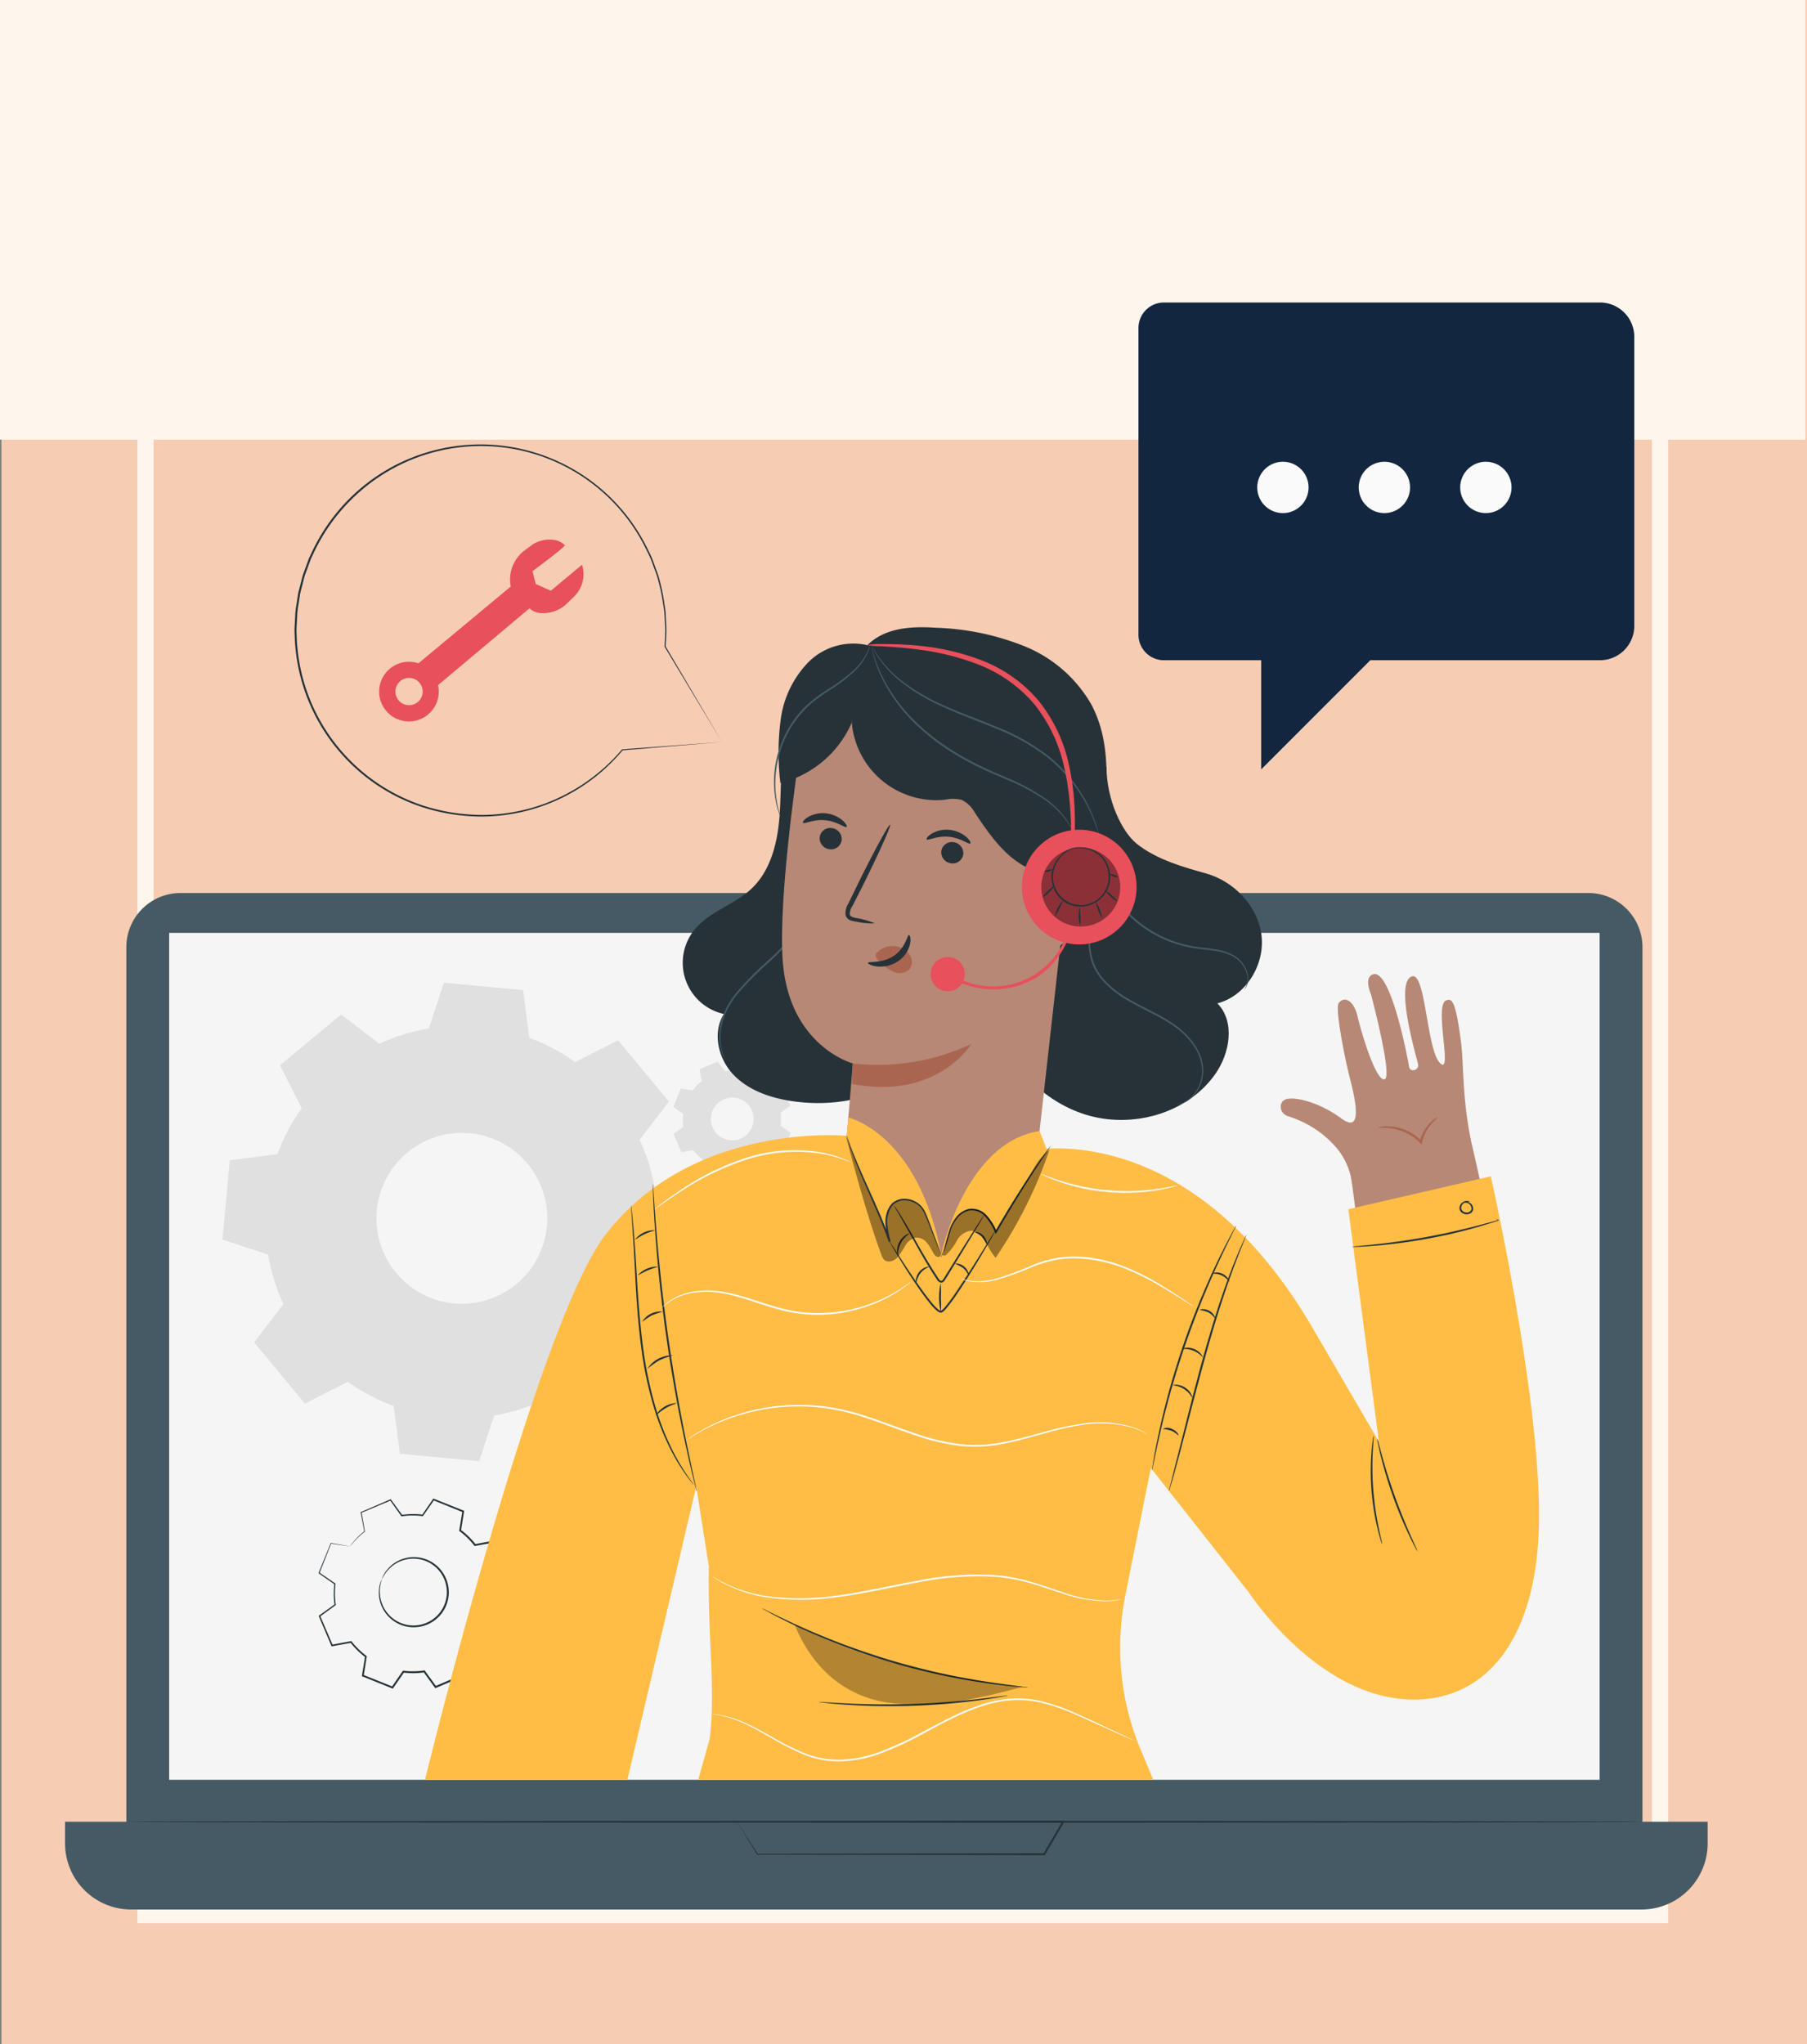 <svg xmlns="http://www.w3.org/2000/svg" xmlns:xlink="http://www.w3.org/1999/xlink" width="333.325" height="376.925" viewBox="0 0 333.325 376.925">
  <rect x="0" y="0" width="333.325" height="376.925" fill="#808080" stroke="none"/>
  <defs>
    <clipPath id="clip-path">
      <rect id="Rectángulo_404365" data-name="Rectángulo 404365" width="303" height="304.179" transform="translate(0 -34)" fill="none"/>
    </clipPath>
    <clipPath id="clip-path-3">
      <rect id="Rectángulo_404357" data-name="Rectángulo 404357" width="303" height="270.179" fill="none"/>
    </clipPath>
    <clipPath id="clip-path-6">
      <rect id="Rectángulo_404360" data-name="Rectángulo 404360" width="14.559" height="14.56" fill="none"/>
    </clipPath>
    <clipPath id="clip-path-7">
      <rect id="Rectángulo_404361" data-name="Rectángulo 404361" width="17.553" height="23.224" fill="none"/>
    </clipPath>
    <clipPath id="clip-path-8">
      <rect id="Rectángulo_404362" data-name="Rectángulo 404362" width="19.707" height="19.94" fill="none"/>
    </clipPath>
    <clipPath id="clip-path-9">
      <rect id="Rectángulo_404363" data-name="Rectángulo 404363" width="42.087" height="14.736" fill="none"/>
    </clipPath>
  </defs>
  <g id="Grupo_1103822" data-name="Grupo 1103822" transform="translate(-1020 -4766.769)">
    <g id="Grupo_1100849" data-name="Grupo 1100849" transform="translate(1020 4766.769)">
      <rect id="Rectángulo_35929" data-name="Rectángulo 35929" width="333.054" height="376.925" transform="translate(0.271 0)" fill="#f6ccb3"/>
      <rect id="Rectángulo_402739" data-name="Rectángulo 402739" width="333.054" height="81.071" transform="translate(0 0)" fill="#fef6ed"/>
      <g id="Rectángulo_402741" data-name="Rectángulo 402741" transform="translate(25.335 22.294)" fill="none" stroke="#fef6ed" stroke-width="3">
        <rect width="282.384" height="332.336" stroke="none"/>
        <rect x="1.5" y="1.5" width="279.384" height="329.336" fill="none"/>
      </g>
    </g>
    <g id="Grupo_1103723" data-name="Grupo 1103723" transform="translate(1032 4848.713)">
      <g id="Grupo_1103722" data-name="Grupo 1103722" clip-path="url(#clip-path)">
        <g id="Grupo_1103703" data-name="Grupo 1103703">
          <g id="Grupo_1103702" data-name="Grupo 1103702" clip-path="url(#clip-path)">
            <path id="Trazado_914116" data-name="Trazado 914116" d="M307.9,25.619h80.423a6.34,6.34,0,0,1,6.34,6.34v53.29a6.34,6.34,0,0,1-6.34,6.34H345.967l-20.131,20.131V91.589H307.9a4.7,4.7,0,0,1-4.7-4.7V30.32a4.7,4.7,0,0,1,4.7-4.7" transform="translate(-105.195 -51.782)" fill="#12263f"/>
            <path id="Trazado_914117" data-name="Trazado 914117" d="M331.371,55.422a4.733,4.733,0,1,1-4.732-4.731,4.733,4.733,0,0,1,4.732,4.731" transform="translate(-101.987 -47.484)" fill="#fafafa"/>
            <path id="Trazado_914118" data-name="Trazado 914118" d="M347.35,55.422a4.733,4.733,0,1,1-4.733-4.731,4.733,4.733,0,0,1,4.733,4.731" transform="translate(-99.248 -47.484)" fill="#fafafa"/>
            <path id="Trazado_914119" data-name="Trazado 914119" d="M363.328,55.422a4.733,4.733,0,1,1-4.733-4.731,4.733,4.733,0,0,1,4.733,4.731" transform="translate(-96.509 -47.484)" fill="#fafafa"/>
          </g>
        </g>
        <g id="Grupo_1103705" data-name="Grupo 1103705">
          <g id="Grupo_1103704" data-name="Grupo 1103704" clip-path="url(#clip-path-3)">
            <path id="Trazado_914120" data-name="Trazado 914120" d="M121.966,30.249l-5.749,4.8-2.8-1.245-.576-2.369s6.178-4.557,5.945-4.8a3.589,3.589,0,0,0-2.122-.975,5.673,5.673,0,0,0-4.164,1.118l-1.087.808a6.666,6.666,0,0,0-2.624,6.467c.024.136.042.212.042.212L91.788,48.434a5.5,5.5,0,1,0,3.623,4.02L112.267,38.3a3.6,3.6,0,0,0,2.424.881,6.286,6.286,0,0,0,4.572-1.854l1.422-1.392a5.719,5.719,0,0,0,1.282-5.689M89.039,55.936a2.514,2.514,0,1,1,3.319-1.273,2.514,2.514,0,0,1-3.319,1.273" transform="translate(-26.606 -8.057)" fill="#e8505b"/>
            <path id="Trazado_914121" data-name="Trazado 914121" d="M140.6,54.887l-18.36,1.538.067-.034A34.1,34.1,0,0,1,96.776,68.625a35.642,35.642,0,0,1-11.9-1.882,34.071,34.071,0,0,1-11.269-6.5A34.325,34.325,0,0,1,61.784,35.082,12.628,12.628,0,0,1,61.8,33.2q.047-.941.095-1.886a15.926,15.926,0,0,1,.236-1.881q.144-.94.288-1.884c.13-.623.309-1.237.462-1.858.171-.616.291-1.249.507-1.854l.663-1.813.333-.91c.11-.3.272-.586.406-.88A34.771,34.771,0,0,1,73.526,8.479a34.272,34.272,0,0,1,53.493,11.083,18.093,18.093,0,0,1,1.013,2.332c.282.787.577,1.558.838,2.327a36.861,36.861,0,0,1,1.029,4.607c.1.755.248,1.492.313,2.225l.1,2.167q.026.532.051,1.053c-.006.348-.03.692-.045,1.033l-.1,2-.014-.061L140.6,54.887,130.037,37.353l-.016-.026v-.036q.043-.976.087-1.993c.013-.339.036-.681.04-1.027q-.027-.518-.055-1.047l-.113-2.152c-.066-.728-.212-1.46-.318-2.209a36.874,36.874,0,0,0-1.037-4.57c-.261-.762-.556-1.526-.838-2.306a17.97,17.97,0,0,0-1.012-2.311A33.9,33.9,0,0,0,73.763,8.749a34.434,34.434,0,0,0-8.641,11.637c-.132.291-.293.57-.4.871l-.33.9-.657,1.794c-.213.6-.331,1.225-.5,1.834-.151.614-.329,1.221-.458,1.838q-.143.935-.284,1.865a15.559,15.559,0,0,0-.234,1.862q-.047.936-.095,1.867a12.545,12.545,0,0,0-.019,1.857A34,34,0,0,0,84.978,66.444,35.411,35.411,0,0,0,96.77,68.333a34.041,34.041,0,0,0,10.7-1.921,34.435,34.435,0,0,0,14.687-10.146l.027-.032.04,0L140.6,54.887" transform="translate(-19.427 0)" fill="#263238"/>
          </g>
        </g>
        <g id="Grupo_1103707" data-name="Grupo 1103707">
          <g id="Grupo_1103706" data-name="Grupo 1103706" clip-path="url(#clip-path-3)">
            <path id="Trazado_914122" data-name="Trazado 914122" d="M286.177,305.647H26.477a9.985,9.985,0,0,1-9.984-9.984V130.689a9.985,9.985,0,0,1,9.984-9.984h259.7a9.985,9.985,0,0,1,9.984,9.984V295.663a9.985,9.985,0,0,1-9.984,9.984" transform="translate(-5.188 -37.972)" fill="#455a64"/>
            <path id="Trazado_914123" data-name="Trazado 914123" d="M290.8,386.756H12.2A12.2,12.2,0,0,1,0,374.557v-3.983H303v3.983a12.2,12.2,0,0,1-12.2,12.2" transform="translate(0 -116.577)" fill="#455a64"/>
            <rect id="Rectángulo_404358" data-name="Rectángulo 404358" width="263.872" height="156.181" transform="translate(19.203 90.081)" fill="#f5f5f5"/>
            <path id="Trazado_914124" data-name="Trazado 914124" d="M180.854,370.491c-.005,0,.093-.006.291-.009l.887-.009,3.446-.019,12.786-.052,42.749-.092h.315l-.159.273-1.7,2.908-1.794,3.073-.052.09h-.1l-52.907-.1h-.046l-.024-.038-2.77-4.506-.7-1.141c-.154-.254-.223-.377-.223-.377s.095.137.263.4l.74,1.144,2.827,4.4-.069-.038,52.907-.1-.156.09,1.794-3.074,1.7-2.907.156.272-42.575-.092-12.845-.052-3.5-.019-.916-.009c-.208,0-.323-.009-.323-.009" transform="translate(-56.894 -116.494)" fill="#263238"/>
            <path id="Trazado_914125" data-name="Trazado 914125" d="M167.256,171.338a8.978,8.978,0,0,1,1.677-1.712l-.4-2.186,3.38-1.442,1.3,1.8a9.006,9.006,0,0,1,2.4-.026l1.263-1.827,3.411,1.37-.352,2.192a8.982,8.982,0,0,1,1.711,1.677l2.185-.4,1.443,3.38-1.8,1.3a9.005,9.005,0,0,1,.026,2.4l1.827,1.263-1.37,3.411-2.192-.352a8.982,8.982,0,0,1-1.677,1.711l.4,2.186-3.38,1.442-1.3-1.8a9.006,9.006,0,0,1-2.4.026l-1.263,1.827-3.411-1.37.352-2.192a8.982,8.982,0,0,1-1.711-1.677l-2.186.4-1.442-3.38,1.8-1.3a9.006,9.006,0,0,1-.026-2.4l-1.827-1.263,1.37-3.411Zm3.657,3.8a3.943,3.943,0,1,0,5.128-2.189,3.943,3.943,0,0,0-5.128,2.189" transform="translate(-51.495 -52.204)" fill="#e0e0e0" fill-rule="evenodd"/>
            <path id="Trazado_914126" data-name="Trazado 914126" d="M144.165,270.058a26.09,26.09,0,0,1,4.858-4.959l-1.156-6.333,9.8-4.18,3.772,5.215a26.074,26.074,0,0,1,6.942-.076l3.659-5.293,9.882,3.971-1.021,6.352a26.08,26.08,0,0,1,4.96,4.859l6.333-1.156,4.18,9.794-5.216,3.773a26.073,26.073,0,0,1,.076,6.942l5.293,3.659-3.97,9.882-6.352-1.021a26.081,26.081,0,0,1-4.859,4.96l1.156,6.333-9.795,4.18-3.773-5.216a26.131,26.131,0,0,1-6.942.076l-3.659,5.293-9.882-3.971,1.021-6.352a26.082,26.082,0,0,1-4.96-4.859l-6.332,1.156-4.18-9.795,5.215-3.773a26.1,26.1,0,0,1-.075-6.942l-5.293-3.659,3.97-9.881Zm10.6,11.006a11.424,11.424,0,1,0,14.859-6.341,11.423,11.423,0,0,0-14.859,6.341" transform="translate(-42.104 -80.041)" fill="#f5f5f5" fill-rule="evenodd"/>
            <path id="Trazado_914127" data-name="Trazado 914127" d="M84.995,303.477a4.775,4.775,0,0,1,.7-1.4,6.292,6.292,0,0,1,3.453-2.455,6.364,6.364,0,0,1,2.971-.132A6.471,6.471,0,0,1,95.181,301a6.475,6.475,0,0,1,1.965,3.217,6.448,6.448,0,0,1-2.863,7.128,6.48,6.48,0,0,1-3.645.963,6.474,6.474,0,0,1-3.257-1.025,6.374,6.374,0,0,1-2.054-2.152,6.3,6.3,0,0,1-.8-4.162,4.787,4.787,0,0,1,.462-1.5c.042.014-.2.528-.322,1.515A6.305,6.305,0,0,0,85.548,309a6.174,6.174,0,0,0,5.1,2.974,6.176,6.176,0,0,0,3.447-.931,6.123,6.123,0,0,0,2.707-6.738,6.179,6.179,0,0,0-1.844-3.056,6.171,6.171,0,0,0-5.74-1.382,6.3,6.3,0,0,0-3.408,2.291c-.593.8-.775,1.336-.816,1.317" transform="translate(-26.568 -94.178)" fill="#263238"/>
            <path id="Trazado_914128" data-name="Trazado 914128" d="M74.016,292.431a1.339,1.339,0,0,1-.221-.022l-.668-.093-2.635-.392.062-.036-2.165,5.479-.033-.11,2.936,2.012.053.036-.008.064a14.406,14.406,0,0,0,.054,3.81l.01.071-.058.042-2.879,2.1.042-.155c.733,1.7,1.509,3.513,2.325,5.413l-.157-.084,3.5-.646.089-.016.056.071a14.341,14.341,0,0,0,2.72,2.655l.075.056-.015.094-.559,3.515-.1-.175,5.469,2.19-.2.06c.63-.912,1.321-1.914,2.021-2.93l.06-.086.1.013a14.373,14.373,0,0,0,3.794-.045l.1-.016.062.086,2.089,2.884-.214-.059,5.418-2.315-.106.2-.641-3.5-.02-.108.087-.067a14.348,14.348,0,0,0,2.652-2.707l0,0,.066-.088.108.017,3.514.565-.2.111,2.2-5.466.064.215-2.927-2.026-.088-.061.013-.107a14.272,14.272,0,0,0-.039-3.793l-.015-.106.086-.062,2.887-2.084-.058.207q-1.181-2.775-2.307-5.42l.184.1-3.5.635-.1.018-.06-.077a14.282,14.282,0,0,0-2.709-2.663l-.076-.057.015-.093c.2-1.2.385-2.373.57-3.513l.093.164-5.462-2.208.166-.05-2.031,2.923-.045.065-.078-.01a14.384,14.384,0,0,0-3.807.031l-.072.01-.042-.058L81.4,283.935l.128.036L76.1,286.259l.047-.089.618,3.507.006.036-.028.021a15.012,15.012,0,0,0-2.106,1.973l-.463.546a1.356,1.356,0,0,1-.155.179,1.823,1.823,0,0,1,.132-.2c.094-.127.236-.319.441-.565a13.923,13.923,0,0,1,2.08-2.027l-.021.056-.663-3.5-.012-.064.06-.026,5.409-2.336.078-.034.051.069,2.1,2.879-.113-.048a14.548,14.548,0,0,1,3.873-.053l-.122.055,2.016-2.933.062-.091.1.041,5.471,2.186.112.045-.019.119c-.182,1.141-.367,2.31-.559,3.515l-.061-.15a14.6,14.6,0,0,1,2.778,2.714l-.157-.06,3.5-.644.132-.024.052.123,2.318,5.416.054.127-.112.081-2.884,2.089.071-.167a14.6,14.6,0,0,1,.045,3.888l-.075-.168,2.929,2.023.118.082-.053.133-2.2,5.468-.053.134-.143-.023L97.242,310l.173-.071,0,0a14.622,14.622,0,0,1-2.72,2.775l.066-.175c.219,1.2.437,2.4.639,3.5l.026.142-.132.056-5.42,2.31-.131.056-.083-.115L87.574,315.6l.167.071a14.691,14.691,0,0,1-3.887.039l.162-.073-2.027,2.926-.077.111-.125-.05-5.464-2.2-.12-.048.021-.128c.2-1.223.393-2.424.57-3.513l.061.15a14.581,14.581,0,0,1-2.768-2.721l.145.055-3.5.633-.112.021-.045-.1-2.3-5.424-.04-.1.084-.06,2.891-2.079-.048.113a14.552,14.552,0,0,1-.029-3.87l.045.1-2.92-2.036-.06-.042.027-.068,2.228-5.454.017-.043.045.008,2.6.449.672.122a1.856,1.856,0,0,1,.231.051" transform="translate(-21.452 -89.222)" fill="#263238"/>
            <path id="Trazado_914129" data-name="Trazado 914129" d="M52.5,176.442a35.951,35.951,0,0,1,4.47-8.465l-4.017-7.914,11.3-9.376L71.29,156.1a35.973,35.973,0,0,1,9.145-2.83l2.755-8.433L97.811,146.2l1.149,8.8a35.977,35.977,0,0,1,8.466,4.472l7.914-4.017,9.374,11.3-5.41,7.036a35.986,35.986,0,0,1,2.829,9.145l8.434,2.755-1.363,14.621-8.8,1.149a35.934,35.934,0,0,1-4.472,8.465l4.017,7.915-11.3,9.375-7.036-5.411a36.013,36.013,0,0,1-9.145,2.829l-2.755,8.434L75.095,231.7l-1.149-8.8a36,36,0,0,1-8.466-4.472l-7.914,4.017-9.375-11.3,5.411-7.036a35.958,35.958,0,0,1-2.829-9.145l-8.434-2.755L43.7,177.591ZM70.83,186.823A15.753,15.753,0,1,0,87.976,172.6,15.752,15.752,0,0,0,70.83,186.823" transform="translate(-13.319 -45.563)" fill="#e0e0e0" fill-rule="evenodd"/>
            <line id="Línea_1640" data-name="Línea 1640" x2="279.668" transform="translate(11.304 253.997)" fill="#263238"/>
            <path id="Trazado_914130" data-name="Trazado 914130" d="M296.161,370.5c0,.094-62.611.17-139.827.17-77.244,0-139.841-.076-139.841-.17s62.6-.17,139.841-.17c77.216,0,139.827.076,139.827.17" transform="translate(-5.188 -116.499)" fill="#263238"/>
          </g>
        </g>
        <g id="Grupo_1103721" data-name="Grupo 1103721">
          <g id="Grupo_1103720" data-name="Grupo 1103720" clip-path="url(#clip-path-3)">
            <path id="Trazado_914131" data-name="Trazado 914131" d="M192.858,64c-4.313,1.892-6.823,6.54-7.764,11.155s-.632,9.385-1.04,14.077-1.7,9.6-5.119,12.83c-3.191,3.013-7.892,4.239-10.611,7.685a9.667,9.667,0,0,0,5.511,15.429c-2.15,3.406-1.074,8.161,1.677,11.1s6.793,4.344,10.775,4.95c7.006,1.067,14.476-.111,20.392-4.01s10.058-10.669,10.044-17.755" transform="translate(-52.305 -20.135)" fill="#263238"/>
            <path id="Trazado_914132" data-name="Trazado 914132" d="M177.259,148.96a5.657,5.657,0,0,1-.759-1.527,9.191,9.191,0,0,1-.276-4.626,12.719,12.719,0,0,1,.989-3.072,17.015,17.015,0,0,1,1.98-3.127,57.28,57.28,0,0,1,5.93-6,62.121,62.121,0,0,0,5.765-6.1,28.493,28.493,0,0,0,3.688-5.745,20.123,20.123,0,0,0,1.5-4.352c.129-.53.166-.954.226-1.236a2.142,2.142,0,0,1,.094-.431,2.1,2.1,0,0,1-.026.439c-.038.285-.055.715-.165,1.253a18.7,18.7,0,0,1-1.409,4.428,27.757,27.757,0,0,1-3.662,5.84,59.64,59.64,0,0,1-5.775,6.152,59.744,59.744,0,0,0-5.918,5.947,17.05,17.05,0,0,0-1.971,3.054,12.714,12.714,0,0,0-1.007,2.995,9.361,9.361,0,0,0,.165,4.542,15.97,15.97,0,0,0,.633,1.568" transform="translate(-55.385 -35.467)" fill="#455a64"/>
            <path id="Trazado_914133" data-name="Trazado 914133" d="M270.365,86.592c0,6.335,2.923,12.14,5.55,14.274,3.718,3.02,9.173,4.479,12.768,5.484,5.236,1.463,9.625,6.047,10.279,11.444s-2.875,11.167-8.14,12.525c3.309,3.38,2.324,9.189-.4,13.056-5.163,7.327-15.465,10.143-24.009,7.434s-15.091-10.281-17.641-18.874" transform="translate(-78.26 -27.241)" fill="#263238"/>
            <path id="Trazado_914134" data-name="Trazado 914134" d="M291.641,157.123a5.639,5.639,0,0,0,2.013-.886,5.911,5.911,0,0,0,1.688-1.932,7.028,7.028,0,0,0,.9-3.261,7.981,7.981,0,0,0-1.06-3.951,12.788,12.788,0,0,0-3.078-3.61c-2.594-2.186-6.124-3.553-9.537-5.516a18.7,18.7,0,0,1-4.529-3.556,10.893,10.893,0,0,1-1.584-2.258,10.02,10.02,0,0,1-.886-2.492,16.909,16.909,0,0,1-.221-4.848c.115-1.515.307-2.912.44-4.189a18.661,18.661,0,0,0-.095-6.034l-.249-.917c-.079-.263-.184-.473-.248-.65a4,4,0,0,1-.2-.544,3.513,3.513,0,0,1,.26.517c.075.175.192.382.281.645s.177.578.282.92a18.015,18.015,0,0,1,.2,6.089c-.119,1.283-.3,2.681-.4,4.184a16.81,16.81,0,0,0,.247,4.761,9.842,9.842,0,0,0,2.411,4.6,18.5,18.5,0,0,0,4.453,3.485c3.376,1.944,6.93,3.326,9.566,5.569a12.983,12.983,0,0,1,3.125,3.716,8.178,8.178,0,0,1,1.052,4.093,7.154,7.154,0,0,1-.977,3.348,5.93,5.93,0,0,1-1.776,1.946,4.92,4.92,0,0,1-1.515.691,3.593,3.593,0,0,1-.574.087" transform="translate(-86.51 -35.384)" fill="#455a64"/>
            <path id="Trazado_914135" data-name="Trazado 914135" d="M304.556,131.8a3.393,3.393,0,0,0,.639-1.76,4.256,4.256,0,0,0-.489-2.136,5.351,5.351,0,0,0-1.943-2.145,9.5,9.5,0,0,0-3.368-1.137c-1.276-.221-2.668-.3-4.127-.528a22.162,22.162,0,0,1-8.866-3.507,21.8,21.8,0,0,1-6.551-6.929,22.041,22.041,0,0,1-2.69-7.32,21.051,21.051,0,0,1-.28-5.254c.048-.62.106-1.1.164-1.422a2.693,2.693,0,0,1,.1-.49c.04.005-.078.683-.128,1.919a22.542,22.542,0,0,0,3.108,12.407,21.735,21.735,0,0,0,6.472,6.807,22.132,22.132,0,0,0,8.725,3.479c1.437.232,2.833.324,4.126.56a9.642,9.642,0,0,1,3.447,1.211,5.5,5.5,0,0,1,1.986,2.265,4.32,4.32,0,0,1,.45,2.229,3.06,3.06,0,0,1-.451,1.365,3.709,3.709,0,0,1-.231.295c-.055.064-.084.1-.089.091" transform="translate(-87.085 -31.199)" fill="#455a64"/>
            <path id="Trazado_914136" data-name="Trazado 914136" d="M204.333,153.224c.9-9.465,1.679-19.446,1.679-19.446s-11.991-3.223-12.951-19.376c-.916-15.4,5.03-50.184,5.03-50.184a45.927,45.927,0,0,1,49.692,16.654l-8.594,76.753c-1,8.91-9.453,15.149-18.986,14.008-9.627-1.153-16.729-9.391-15.869-18.409" transform="translate(-60.704 -19.62)" fill="#b78876"/>
            <path id="Trazado_914137" data-name="Trazado 914137" d="M203.09,104.868a2.05,2.05,0,0,0,1.764,2.252,1.96,1.96,0,0,0,2.283-1.632,2.05,2.05,0,0,0-1.762-2.253,1.962,1.962,0,0,0-2.286,1.633" transform="translate(-63.884 -32.468)" fill="#263238"/>
            <path id="Trazado_914138" data-name="Trazado 914138" d="M198.59,101.006c.227.291,1.885-.7,4.079-.478,2.195.19,3.694,1.478,3.959,1.232.129-.108-.082-.613-.733-1.193a5.628,5.628,0,0,0-3.137-1.316,5.4,5.4,0,0,0-3.279.714c-.726.452-1,.91-.889,1.041" transform="translate(-62.466 -31.215)" fill="#263238"/>
            <path id="Trazado_914139" data-name="Trazado 914139" d="M235.816,108.659a2.05,2.05,0,0,0,1.764,2.252,1.96,1.96,0,0,0,2.283-1.632,2.051,2.051,0,0,0-1.762-2.253,1.962,1.962,0,0,0-2.286,1.633" transform="translate(-74.179 -33.661)" fill="#263238"/>
            <path id="Trazado_914140" data-name="Trazado 914140" d="M231.888,105.457c.227.291,1.886-.7,4.079-.478,2.2.19,3.7,1.478,3.96,1.232.128-.108-.079-.613-.733-1.193a5.627,5.627,0,0,0-3.136-1.316,5.4,5.4,0,0,0-3.28.714c-.724.452-1,.91-.889,1.041" transform="translate(-72.941 -32.615)" fill="#263238"/>
            <path id="Trazado_914141" data-name="Trazado 914141" d="M215.442,120.529a14.592,14.592,0,0,0-3.5-.994c-.555-.113-1.074-.277-1.131-.668a2.868,2.868,0,0,1,.537-1.624q.991-1.957,2.077-4.1c2.9-5.85,5.058-10.682,4.821-10.8s-2.779,4.534-5.679,10.384q-1.052,2.165-2.01,4.136a3.257,3.257,0,0,0-.507,2.171,1.412,1.412,0,0,0,.841.91,3.8,3.8,0,0,0,.939.226,14.342,14.342,0,0,0,3.613.361" transform="translate(-66.062 -32.194)" fill="#263238"/>
            <path id="Trazado_914142" data-name="Trazado 914142" d="M211.929,164.907a40.661,40.661,0,0,0,21.859-3.585s-6.243,10.416-22.013,7.361Z" transform="translate(-66.621 -50.749)" fill="#aa6550"/>
            <path id="Trazado_914143" data-name="Trazado 914143" d="M218.413,136.175a3.973,3.973,0,0,1,3.69-1.12,3.628,3.628,0,0,1,2.361,1.583,2.3,2.3,0,0,1-.083,2.633,2.667,2.667,0,0,1-2.949.444,8.334,8.334,0,0,1-2.64-1.95,2.437,2.437,0,0,1-.563-.711.737.737,0,0,1,.084-.816" transform="translate(-68.625 -42.46)" fill="#aa6550"/>
            <path id="Trazado_914144" data-name="Trazado 914144" d="M223.673,132.02c-.355-.056-.594,2.326-2.8,3.816s-4.716.979-4.768,1.31c-.047.146.52.518,1.589.653a5.963,5.963,0,0,0,3.966-.959,5.192,5.192,0,0,0,2.195-3.215c.189-.986-.019-1.6-.183-1.605" transform="translate(-67.983 -41.531)" fill="#263238"/>
            <path id="Trazado_914145" data-name="Trazado 914145" d="M260.96,114.1a9.53,9.53,0,0,1,5.087.831,6.652,6.652,0,0,1,3.413,3.769,6.95,6.95,0,0,1-.457,5.088,11.767,11.767,0,0,1-3.318,3.992,7.969,7.969,0,0,1-3.289,1.745,3.808,3.808,0,0,1-3.488-.9" transform="translate(-81.449 -35.877)" fill="#b78876"/>
            <path id="Trazado_914146" data-name="Trazado 914146" d="M261.777,125.635c-.2.044.437,1.145,2.034.88a3.367,3.367,0,0,0,2.087-1.489,7.6,7.6,0,0,0,1.124-2.739,4.464,4.464,0,0,0-.424-3.065,2.973,2.973,0,0,0-2.1-1.539c-1.6-.193-2.2.866-2.023.916.116.143.792-.368,1.815-.013.985.283,1.834,1.762,1.449,3.459-.363,1.731-1.193,3.267-2.163,3.574-1.017.4-1.673-.115-1.794.015" transform="translate(-82.34 -37.014)" fill="#aa6550"/>
            <path id="Trazado_914147" data-name="Trazado 914147" d="M205.482,68.238a19.482,19.482,0,0,1-13.124,11.053A47.429,47.429,0,0,1,192.43,67.5a18.647,18.647,0,0,1,5.062-10.462,11.717,11.717,0,0,1,10.848-3.191" transform="translate(-60.408 -16.837)" fill="#263238"/>
            <path id="Trazado_914148" data-name="Trazado 914148" d="M212.769,59.664A15.643,15.643,0,0,0,228.938,81a6.712,6.712,0,0,1,3.115.06,5.538,5.538,0,0,1,2.356,2.318c2.535,3.788,5.213,7.726,9.209,9.92s9.715,1.979,12.387-1.715a13.674,13.674,0,0,0,1.983-6.275C259,77.923,259.415,70,255.9,63.427A25.014,25.014,0,0,0,243.61,52.716a47.888,47.888,0,0,0-16.17-3.415c-3.212-.2-6.537-.2-9.516,1.016s-5.551,3.922-5.72,7.135" transform="translate(-66.598 -15.478)" fill="#263238"/>
            <path id="Trazado_914149" data-name="Trazado 914149" d="M258.974,88.948a3.549,3.549,0,0,1-.195-.541c-.108-.361-.292-.884-.537-1.555a28.863,28.863,0,0,0-2.7-5.389,28.121,28.121,0,0,0-5.943-6.631,38.722,38.722,0,0,0-9.518-5.359c-3.6-1.506-7.111-2.749-10.187-4.188a35.623,35.623,0,0,1-7.681-4.691,20.072,20.072,0,0,1-4.074-4.494,13.955,13.955,0,0,1-.816-1.437,3.657,3.657,0,0,1-.241-.523,3.7,3.7,0,0,1,.3.49c.175.334.471.8.866,1.4a20.924,20.924,0,0,0,4.116,4.382A36.315,36.315,0,0,0,230.021,65c3.064,1.416,6.578,2.648,10.187,4.159a38.36,38.36,0,0,1,9.583,5.429,27.785,27.785,0,0,1,5.949,6.747,27.063,27.063,0,0,1,2.625,5.472c.227.681.391,1.213.478,1.58a3.771,3.771,0,0,1,.129.561" transform="translate(-68.289 -17.032)" fill="#455a64"/>
            <path id="Trazado_914150" data-name="Trazado 914150" d="M254.029,88.26a3.105,3.105,0,0,1-.27-.451,14.364,14.364,0,0,0-.816-1.258A16.773,16.773,0,0,0,249,82.741a38.474,38.474,0,0,0-7.237-3.8c-1.419-.613-2.919-1.241-4.443-1.966s-3.073-1.539-4.609-2.459a40.451,40.451,0,0,1-7.982-6.156,30.8,30.8,0,0,1-4.984-6.551,25.374,25.374,0,0,1-2.193-5.1c-.179-.631-.311-1.123-.376-1.462a2.987,2.987,0,0,1-.093-.518,3.142,3.142,0,0,1,.16.5c.086.332.238.816.435,1.439a27.27,27.27,0,0,0,2.276,5.019,31.378,31.378,0,0,0,5,6.448,40.972,40.972,0,0,0,7.935,6.085c1.526.914,3.066,1.722,4.578,2.451s3.007,1.357,4.424,1.979a37.407,37.407,0,0,1,7.252,3.892,16.148,16.148,0,0,1,3.914,3.928,11.209,11.209,0,0,1,.768,1.3,3.088,3.088,0,0,1,.21.484" transform="translate(-68.289 -17.218)" fill="#455a64"/>
            <path id="Trazado_914151" data-name="Trazado 914151" d="M192.024,85.638a1.739,1.739,0,0,1-.154-.366c-.088-.245-.226-.605-.376-1.077a18.858,18.858,0,0,1-.687-4.139,19.843,19.843,0,0,1,4.106-12.986,18.24,18.24,0,0,1,2.757-2.846,35.239,35.239,0,0,1,2.991-2.142,31.453,31.453,0,0,0,4.948-3.679,11.013,11.013,0,0,0,2.423-3.335c.4-.9.489-1.443.524-1.433a1.783,1.783,0,0,1-.061.394,7.162,7.162,0,0,1-.341,1.091,10.594,10.594,0,0,1-2.375,3.453,30.2,30.2,0,0,1-4.945,3.77,36.171,36.171,0,0,0-2.953,2.138,18.183,18.183,0,0,0-2.7,2.8,19.5,19.5,0,0,0-3.369,6.681,19.849,19.849,0,0,0-.765,6.087,20.723,20.723,0,0,0,.574,4.113l.313,1.09a1.8,1.8,0,0,1,.09.389" transform="translate(-60.019 -16.872)" fill="#455a64"/>
            <path id="Trazado_914152" data-name="Trazado 914152" d="M245.227,137.2a15.283,15.283,0,0,1-10.183-3.735l.436-.485a14.438,14.438,0,0,0,23.093-16.019l.607-.239a15.626,15.626,0,0,1-5.442,17.924,14.955,14.955,0,0,1-8.511,2.554" transform="translate(-73.941 -36.72)" fill="#e8505b"/>
            <path id="Trazado_914153" data-name="Trazado 914153" d="M239.27,141.082a3.158,3.158,0,1,1-3.158-3.158,3.158,3.158,0,0,1,3.158,3.158" transform="translate(-73.284 -43.389)" fill="#e8505b"/>
            <path id="Trazado_914154" data-name="Trazado 914154" d="M278.665,114.255a10.576,10.576,0,1,1-10.576-10.577,10.576,10.576,0,0,1,10.576,10.577" transform="translate(-81.009 -32.616)" fill="#e8505b"/>
            <path id="Trazado_914155" data-name="Trazado 914155" d="M253.263,97.073a13.585,13.585,0,0,1,.061-2.683c.034-.868.076-1.918.123-3.132.012-1.221.052-2.61,0-4.144,0-.767-.052-1.568-.1-2.4-.029-.837-.126-1.7-.209-2.6-.068-.9-.239-1.812-.357-2.762q-.132-.705-.267-1.429c-.083-.485-.186-.971-.315-1.458A27.966,27.966,0,0,0,246.669,64.8a25.73,25.73,0,0,0-10.544-7.389,46.256,46.256,0,0,0-10.381-2.609c-3.038-.424-5.525-.552-7.242-.674a13.8,13.8,0,0,1-2.674-.219,13.412,13.412,0,0,1,2.683-.177,64.815,64.815,0,0,1,7.323.354,43.954,43.954,0,0,1,10.631,2.45,26.086,26.086,0,0,1,10.987,7.612,28.211,28.211,0,0,1,5.669,12.1c.125.5.223,1,.3,1.5s.168.983.25,1.464c.106.969.263,1.9.313,2.818.066.912.145,1.791.154,2.638.026.847.056,1.659.034,2.435,0,1.551-.088,2.95-.155,4.178-.1,1.226-.2,2.28-.3,3.139a13.526,13.526,0,0,1-.456,2.649" transform="translate(-67.896 -16.905)" fill="#e8505b"/>
            <g id="Grupo_1103710" data-name="Grupo 1103710" transform="translate(180.089 74.359)" opacity="0.4">
              <g id="Grupo_1103709" data-name="Grupo 1103709">
                <g id="Grupo_1103708" data-name="Grupo 1103708" clip-path="url(#clip-path-6)">
                  <path id="Trazado_914156" data-name="Trazado 914156" d="M277.3,115.768a7.279,7.279,0,1,1-7.28-7.28,7.28,7.28,0,0,1,7.28,7.28" transform="translate(-262.744 -108.488)"/>
                </g>
              </g>
            </g>
            <path id="Trazado_914157" data-name="Trazado 914157" d="M268.482,108.95a1.424,1.424,0,0,1,.325-.169,4.918,4.918,0,0,1,1.01-.3,5.743,5.743,0,0,1,3.775.646,5.094,5.094,0,0,1,1.939,1.86,5.629,5.629,0,0,1,.779,2.986,5.5,5.5,0,0,1-7.791,4.873,5.379,5.379,0,0,1-2.427-2.393,5.647,5.647,0,0,1-.621-3.024,5.712,5.712,0,0,1,.9-2.534,5.3,5.3,0,0,1,3.016-2.348,3.445,3.445,0,0,1,1.047-.119,1.439,1.439,0,0,1,.364.052,5.214,5.214,0,0,0-1.375.195,5.275,5.275,0,0,0-2.847,2.348,5.523,5.523,0,0,0-.821,2.43,5.378,5.378,0,0,0,.618,2.857,5.092,5.092,0,0,0,2.291,2.237A5.121,5.121,0,0,0,276,113.968a5.367,5.367,0,0,0-.709-2.836,4.878,4.878,0,0,0-1.815-1.8,5.755,5.755,0,0,0-3.636-.724,10.227,10.227,0,0,0-1.356.337" transform="translate(-83.508 -34.1)" fill="#263238"/>
            <path id="Trazado_914158" data-name="Trazado 914158" d="M273.116,127.984a5.86,5.86,0,0,1-.143-3.456,19.07,19.07,0,0,1,.143,3.456" transform="translate(-85.811 -39.175)" fill="#263238"/>
            <path id="Trazado_914159" data-name="Trazado 914159" d="M278.574,126.1a8.059,8.059,0,0,1-1.2-3.068,8.061,8.061,0,0,1,1.2,3.068" transform="translate(-87.253 -38.703)" fill="#263238"/>
            <path id="Trazado_914160" data-name="Trazado 914160" d="M282.158,122.05c-.063.069-.562-.281-1.114-.783s-.949-.965-.886-1.035.562.282,1.114.783.949.966.886,1.035" transform="translate(-88.131 -37.82)" fill="#263238"/>
            <path id="Trazado_914161" data-name="Trazado 914161" d="M282.67,116.172c-.032.088-.393.038-.808-.112s-.725-.343-.693-.43.393-.038.808.111.725.343.693.431" transform="translate(-88.451 -36.362)" fill="#263238"/>
            <path id="Trazado_914162" data-name="Trazado 914162" d="M266.327,125.768a5.635,5.635,0,0,1,1.584-3.091,22.908,22.908,0,0,1-1.584,3.091" transform="translate(-83.776 -38.591)" fill="#263238"/>
            <path id="Trazado_914163" data-name="Trazado 914163" d="M263.166,120.835c-.066-.067.349-.58.925-1.145s1.1-.97,1.163-.9-.349.58-.925,1.145-1.1.97-1.163.9" transform="translate(-82.786 -37.366)" fill="#263238"/>
            <path id="Trazado_914164" data-name="Trazado 914164" d="M265,114.393c.024.09-.271.248-.659.351s-.723.113-.747.023.271-.248.659-.351.723-.113.747-.023" transform="translate(-82.922 -35.967)" fill="#263238"/>
            <path id="Trazado_914165" data-name="Trazado 914165" d="M340.319,181.118a12.569,12.569,0,0,0-3.328-7.079,19.487,19.487,0,0,0-3.35-2.881,20.393,20.393,0,0,0-4.966-2.387c-1.654-.358-2.056-2.508-.671-3.121s5.964.264,10.368,3.5,2.177-4.966,1.419-7.969-2.665-12.392-1.922-13.332c1.09-1.378,2.812-.441,3.5,2.573.7,3.051,3.387,11.927,4.962,11.491,1.551-.428-2.517-15.668-2.517-15.668s-1.4-3.13.4-3.693c3.249-1.016,6.374,15.471,6.633,17.046.179,1.1,1.909.684,1.652-.483-.263-1.2-4.413-15.117-1.116-16.182,2.531-.818,2.7,13.541,5.169,15.993s-1.246-10.9,1.206-11.586c.912-.254,1.632-.317,2.655,7.63.549,4.271.193,10.159,1.859,18.309" transform="translate(-102.921 -44.832)" fill="#b78876"/>
            <path id="Trazado_914166" data-name="Trazado 914166" d="M323.434,224.1l14.982,21.5-7.195-55.452,21.42-8.446s27.032,103.631-9.224,105.089c0,0-25.088-.687-43.813-44.119Z" transform="translate(-94.251 -57.161)" fill="#b78876"/>
            <path id="Trazado_914167" data-name="Trazado 914167" d="M364.38,181.105c.038.056-.469.392-1.127,1.13a7.567,7.567,0,0,0-1.757,3.455l-.084.405-.3-.3a9.281,9.281,0,0,0-1.107-.97,9.466,9.466,0,0,0-4.555-1.766c-1.267-.136-2.064,0-2.075-.076a4.624,4.624,0,0,1,2.1-.247,8.808,8.808,0,0,1,5.961,2.753l-.382.107a7.147,7.147,0,0,1,1.985-3.562,3.473,3.473,0,0,1,1.337-.93" transform="translate(-111.167 -56.972)" fill="#aa6550"/>
            <path id="Trazado_914168" data-name="Trazado 914168" d="M248.893,270.238l-18.131-23-4.712,23.523a48.728,48.728,0,0,0,2.824,28.373l2.34,5.6H147.262l2.1-7.474c1.184-9.157-.4-18.717-.125-31.833L146.9,250.64l-12.7,54.092H96.868s20.495-83.956,33.332-100.568c16.185-20.944,44.462-18.181,44.462-18.181l17.326,27.155,16.919-24.485s29.075-6.18,51.774,32.9l12.146,20.819-5.64-42.857,26.286-6.068s9.494,42.108,8.869,64.653c-.557,20.139-9.128,30.7-21.007,31.744-18.672,1.633-32.443-19.606-32.443-19.606" transform="translate(-30.473 -58.469)" fill="#ffbd45"/>
            <path id="Trazado_914169" data-name="Trazado 914169" d="M207.345,184.485l.3-3.383s12.833,2.852,17.135,25.258c0,0,4.317-20.678,18.139-22.761l2.331,5.957-8.487,22.1-14.905,4.357-14.5-4.357-6.594-13.1Z" transform="translate(-63.156 -56.972)" fill="#ffbd45"/>
            <path id="Trazado_914170" data-name="Trazado 914170" d="M158.19,199.038a3.8,3.8,0,0,1,.065.581q.045.615.121,1.667c.093,1.448.245,3.542.452,6.128.413,5.171,1.123,12.306,2.241,20.142s2.442,14.887,3.495,19.966c.526,2.541.967,4.594,1.284,6.009q.221,1.03.352,1.634a3.911,3.911,0,0,1,.1.575,3.731,3.731,0,0,1-.167-.559l-.413-1.62c-.356-1.407-.834-3.453-1.389-5.989-1.115-5.071-2.472-12.121-3.6-19.967s-1.792-14.992-2.143-20.172c-.178-2.59-.293-4.688-.345-6.139q-.036-1.053-.058-1.671a3.788,3.788,0,0,1,0-.583" transform="translate(-49.761 -62.614)" fill="#263238"/>
            <path id="Trazado_914171" data-name="Trazado 914171" d="M255.91,188.769a1.518,1.518,0,0,1-.183.324l-.577.891-2.138,3.264c-1.8,2.762-4.221,6.614-6.739,10.962-.1.171-.2.343-.291.5l-.163.281-.138-.293a10.04,10.04,0,0,0-1.844-2.966,3.346,3.346,0,0,0-2.857-1.069,3.912,3.912,0,0,0-2.356,1.546,7.194,7.194,0,0,0-1.176,2.26c-.485,1.5-.767,2.772-1.125,3.594a7.466,7.466,0,0,1-.449.924,1.483,1.483,0,0,1-.2.295c-.027-.015.235-.433.532-1.265.317-.827.559-2.086,1.021-3.622a7.33,7.33,0,0,1,1.182-2.356,4.169,4.169,0,0,1,2.526-1.681,3.649,3.649,0,0,1,3.138,1.138,10.214,10.214,0,0,1,1.921,3.058l-.3-.012.291-.5c2.522-4.355,4.984-8.193,6.832-10.923.924-1.367,1.69-2.459,2.23-3.207l.63-.855a1.508,1.508,0,0,1,.239-.284" transform="translate(-74.138 -59.384)" fill="#263238"/>
            <path id="Trazado_914172" data-name="Trazado 914172" d="M239.73,206.487a1.182,1.182,0,0,1-.138.289l-.454.794-1.722,2.889-2.592,4.262c-.491.8-1.006,1.641-1.54,2.51l-.827,1.333a1.177,1.177,0,0,1-.325.327.624.624,0,0,1-.522.071,1.323,1.323,0,0,1-.653-.623c-2.411-3.622-4.2-7.121-5.611-9.583-.694-1.238-1.264-2.234-1.666-2.918a9.522,9.522,0,0,1-.6-1.079,1.114,1.114,0,0,1,.2.251c.12.172.3.424.513.758.437.664,1.04,1.644,1.762,2.868,1.461,2.436,3.289,5.917,5.684,9.514.15.234.286.433.47.489.166.061.33-.066.472-.27l.819-1.312,1.557-2.5,2.653-4.224,1.814-2.832.508-.761a1.125,1.125,0,0,1,.2-.253" transform="translate(-70.178 -64.414)" fill="#263238"/>
            <path id="Trazado_914173" data-name="Trazado 914173" d="M308.058,210.179a2.637,2.637,0,0,1-.195.448l-.618,1.253c-.548,1.082-1.315,2.659-2.234,4.622s-1.964,4.322-3.062,6.969c-1.082,2.653-2.211,5.594-3.292,8.718s-1.99,6.143-2.769,8.9c-.763,2.762-1.395,5.265-1.873,7.378s-.849,3.829-1.082,5.019q-.177.851-.284,1.367a2.607,2.607,0,0,1-.122.473,2.678,2.678,0,0,1,.055-.485c.056-.348.13-.806.222-1.38.193-1.2.524-2.923.977-5.046s1.058-4.638,1.806-7.409c.764-2.768,1.677-5.791,2.749-8.928s2.224-6.076,3.324-8.727c1.115-2.645,2.182-5,3.134-6.951s1.749-3.517,2.334-4.581q.419-.763.674-1.224a2.6,2.6,0,0,1,.255-.416" transform="translate(-92.024 -66.119)" fill="#263238"/>
            <path id="Trazado_914174" data-name="Trazado 914174" d="M236.627,327.745a3.053,3.053,0,0,1-.524-.019l-1.5-.118c-.651-.051-1.446-.124-2.367-.239s-1.972-.217-3.126-.4c-2.314-.316-5.055-.792-8.079-1.419-3.019-.648-6.319-1.46-9.738-2.468-3.416-1.024-6.623-2.147-9.507-3.254-2.875-1.128-5.432-2.227-7.542-3.227-1.064-.48-2-.965-2.835-1.376s-1.539-.78-2.112-1.093l-1.319-.72a2.926,2.926,0,0,1-.449-.271,3.114,3.114,0,0,1,.48.211l1.348.663c.582.294,1.3.65,2.136,1.04s1.783.863,2.852,1.328c2.119.97,4.679,2.043,7.554,3.152,2.883,1.088,6.085,2.2,9.492,3.221,3.41,1.005,6.7,1.824,9.706,2.488,3.013.642,5.744,1.142,8.05,1.487,1.149.195,2.2.317,3.114.446s1.709.224,2.357.3l1.491.182a3.046,3.046,0,0,1,.518.086" transform="translate(-58.994 -98.51)" fill="#263238"/>
            <path id="Trazado_914175" data-name="Trazado 914175" d="M237.749,336.587a1.413,1.413,0,0,1-.345.089l-1,.19c-.87.161-2.136.361-3.7.576-3.137.435-7.5.877-12.327,1.047s-9.213.027-12.372-.189c-1.58-.106-2.856-.217-3.736-.318l-1.012-.12a1.419,1.419,0,0,1-.351-.064,1.391,1.391,0,0,1,.357,0l1.017.056c.883.06,2.16.134,3.739.21,3.157.154,7.526.254,12.346.089s9.17-.573,12.309-.946c1.57-.185,2.84-.348,3.716-.469l1.011-.127a1.4,1.4,0,0,1,.356-.021" transform="translate(-63.829 -105.883)" fill="#263238"/>
            <path id="Trazado_914176" data-name="Trazado 914176" d="M297.088,259.918a2.785,2.785,0,0,1,.1-.494q.132-.525.347-1.4l1.3-5.129c1.1-4.33,2.563-10.329,4.361-16.91.906-3.29,1.833-6.407,2.731-9.224.914-2.812,1.788-5.329,2.6-7.414.386-1.05.78-1.982,1.115-2.805s.636-1.526.9-2.095l.6-1.31a2.768,2.768,0,0,1,.229-.447,2.822,2.822,0,0,1-.167.475q-.2.5-.537,1.335c-.241.576-.528,1.283-.841,2.114s-.7,1.765-1.065,2.818c-.779,2.093-1.627,4.613-2.524,7.426-.88,2.818-1.8,5.933-2.7,9.219-1.8,6.575-3.3,12.564-4.457,16.88-.578,2.159-1.057,3.9-1.409,5.1l-.409,1.38a2.731,2.731,0,0,1-.165.475" transform="translate(-93.459 -66.91)" fill="#263238"/>
            <path id="Trazado_914177" data-name="Trazado 914177" d="M163.907,256.3a3.224,3.224,0,0,1-.357-.413c-.218-.284-.57-.681-.957-1.241a36.051,36.051,0,0,1-2.994-4.923,47.247,47.247,0,0,1-3.142-7.947,69.762,69.762,0,0,1-2.185-10.233c-1-7.366-1.163-14.091-1.465-18.935-.136-2.424-.263-4.385-.365-5.74q-.072-.979-.114-1.559a3.22,3.22,0,0,1-.019-.546,3.266,3.266,0,0,1,.086.539c.043.355.112.879.178,1.555.143,1.352.307,3.312.474,5.736.363,4.844.565,11.565,1.561,18.9a72.023,72.023,0,0,0,2.149,10.191,48.884,48.884,0,0,0,3.057,7.929,39.8,39.8,0,0,0,2.887,4.954c.369.57.7.978.9,1.275a3.3,3.3,0,0,1,.3.455" transform="translate(-47.912 -64.414)" fill="#263238"/>
            <path id="Trazado_914178" data-name="Trazado 914178" d="M162.814,257.921c.02.1-.973.315-2.026.941s-1.735,1.374-1.812,1.308a4.755,4.755,0,0,1,3.838-2.249" transform="translate(-50.01 -81.129)" fill="#263238"/>
            <path id="Trazado_914179" data-name="Trazado 914179" d="M161.457,245.069a17.817,17.817,0,0,0-2.559.921,17.854,17.854,0,0,0-2.21,1.587,5.428,5.428,0,0,1,4.768-2.508" transform="translate(-49.29 -77.081)" fill="#263238"/>
            <path id="Trazado_914180" data-name="Trazado 914180" d="M159.089,233.318a18.478,18.478,0,0,0-2.032.685,18.433,18.433,0,0,0-1.774,1.2,3.9,3.9,0,0,1,3.806-1.889" transform="translate(-48.847 -73.377)" fill="#263238"/>
            <path id="Trazado_914181" data-name="Trazado 914181" d="M157.807,221.212c.013.1-.857.265-1.846.692s-1.715.931-1.777.853a4.751,4.751,0,0,1,3.623-1.546" transform="translate(-48.503 -69.577)" fill="#263238"/>
            <path id="Trazado_914182" data-name="Trazado 914182" d="M157.033,211.411c.013.1-.87.258-1.851.725s-1.672,1.034-1.741.96a4.423,4.423,0,0,1,3.592-1.685" transform="translate(-48.269 -66.494)" fill="#263238"/>
            <path id="Trazado_914183" data-name="Trazado 914183" d="M298.322,265.985c-.081.058-.528-.544-1.345-.865a9.182,9.182,0,0,0-1.568-.32,1.817,1.817,0,0,1,1.7.005c.931.372,1.3,1.151,1.217,1.18" transform="translate(-92.931 -83.243)" fill="#263238"/>
            <path id="Trazado_914184" data-name="Trazado 914184" d="M301.713,255.466a4.415,4.415,0,0,0-3.636-2.349c-.006-.039.254-.129.694-.115a3.332,3.332,0,0,1,2.762,1.784c.193.4.219.67.18.68" transform="translate(-93.77 -79.59)" fill="#263238"/>
            <path id="Trazado_914185" data-name="Trazado 914185" d="M304.416,244.788a4.61,4.61,0,0,0-3.822-1.515c-.012-.039.217-.16.626-.218a3.288,3.288,0,0,1,2.888,1.145c.259.323.343.568.307.588" transform="translate(-94.562 -76.454)" fill="#263238"/>
            <path id="Trazado_914186" data-name="Trazado 914186" d="M308.177,234.277c-.088.045-.445-.626-1.236-1.031a7.031,7.031,0,0,0-1.548-.439c-.008-.041.175-.126.5-.144a2.448,2.448,0,0,1,2.126,1.123c.167.276.2.475.161.491" transform="translate(-96.072 -73.191)" fill="#263238"/>
            <path id="Trazado_914187" data-name="Trazado 914187" d="M311.832,224.516a3.422,3.422,0,0,0-3.2-1.478c-.014-.038.18-.164.544-.224a2.541,2.541,0,0,1,2.472,1.143c.188.316.219.546.18.559" transform="translate(-97.092 -70.085)" fill="#263238"/>
            <path id="Trazado_914188" data-name="Trazado 914188" d="M241.47,211.43a1.354,1.354,0,0,1-.148.318l-.482.876c-.426.756-1.054,1.844-1.849,3.177s-1.753,2.914-2.853,4.648c-.551.866-1.137,1.771-1.765,2.7a30.145,30.145,0,0,1-2.073,2.789,2.9,2.9,0,0,1-.7.629.464.464,0,0,1-.3.06.949.949,0,0,1-.262-.082,2.256,2.256,0,0,1-.389-.264,9.883,9.883,0,0,1-1.2-1.252c-.718-.866-1.35-1.741-1.943-2.581-1.18-1.684-2.18-3.24-3.007-4.554s-1.473-2.391-1.912-3.141c-.2-.35-.363-.637-.495-.869a1.289,1.289,0,0,1-.151-.315,1.447,1.447,0,0,1,.209.28l.549.835,2,3.08c.852,1.3,1.872,2.835,3.06,4.5.6.831,1.232,1.7,1.943,2.548a9.579,9.579,0,0,0,1.156,1.2c.2.165.465.348.592.245a2.78,2.78,0,0,0,.6-.55,31.072,31.072,0,0,0,2.052-2.75c.629-.919,1.219-1.818,1.776-2.679,1.113-1.721,2.092-3.287,2.912-4.6.8-1.286,1.456-2.341,1.94-3.12l.537-.843a1.334,1.334,0,0,1,.207-.283" transform="translate(-69.818 -66.513)" fill="#263238"/>
            <path id="Trazado_914189" data-name="Trazado 914189" d="M229.085,224.272c-.039.005-.121-.23-.091-.626a2.75,2.75,0,0,1,1.819-2.3c.378-.121.626-.1.63-.057a3.6,3.6,0,0,0-2.358,2.986" transform="translate(-72.036 -69.603)" fill="#263238"/>
            <path id="Trazado_914190" data-name="Trazado 914190" d="M235.548,231.062a11.882,11.882,0,0,1-.038-5.406,18.648,18.648,0,0,1,.047,2.7,18.514,18.514,0,0,1-.009,2.7" transform="translate(-73.996 -70.988)" fill="#263238"/>
            <path id="Trazado_914191" data-name="Trazado 914191" d="M242.015,222.514c-.1.027-.308-.731-1.021-1.311a6.893,6.893,0,0,0-1.472-.772c0-.042.2-.087.531-.035a2.533,2.533,0,0,1,1.9,1.589c.109.313.1.521.06.529" transform="translate(-75.35 -69.326)" fill="#263238"/>
            <path id="Trazado_914192" data-name="Trazado 914192" d="M247.022,214.25a6.9,6.9,0,0,0-.845-1.414c-.613-.673-1.376-.842-1.354-.938.006-.042.211-.062.528.028a2.508,2.508,0,0,1,1.679,1.8c.069.322.035.525-.007.528" transform="translate(-77.017 -66.649)" fill="#263238"/>
            <path id="Trazado_914193" data-name="Trazado 914193" d="M224.084,216.345c-.039.009-.147-.258-.165-.717a3.579,3.579,0,0,1,1.62-3.04c.391-.242.672-.3.687-.263a4.734,4.734,0,0,0-2.143,4.02" transform="translate(-70.441 -66.791)" fill="#263238"/>
            <g id="Grupo_1103713" data-name="Grupo 1103713" transform="translate(144.013 127.46)" opacity="0.4">
              <g id="Grupo_1103712" data-name="Grupo 1103712">
                <g id="Grupo_1103711" data-name="Grupo 1103711" clip-path="url(#clip-path-7)">
                  <path id="Trazado_914194" data-name="Trazado 914194" d="M210.111,185.962c1.469,5.633,3.92,14.807,6.575,21.986a2.33,2.33,0,0,0,.506.911c.674.641,1.832.247,2.467-.432a16.579,16.579,0,0,0,1.446-2.209,2.85,2.85,0,0,1,2.1-1.438,2.477,2.477,0,0,1,1.866.937,10.3,10.3,0,0,1,1.143,1.825c.189.337.432.7.81.778a.489.489,0,0,0,.579-.681l-2.348-6.086s-1.076-4.464-4.808-3.77c-4.172.777-2.28,7.627-2.28,7.627s-8.119-19.687-8.057-19.449" transform="translate(-210.11 -185.96)"/>
                </g>
              </g>
            </g>
            <path id="Trazado_914195" data-name="Trazado 914195" d="M227.8,207.913a2.211,2.211,0,0,1-.2-.4c-.121-.266-.29-.662-.5-1.175l-1.73-4.363c-.186-.459-.381-.939-.6-1.43a4.431,4.431,0,0,0-.854-1.387,4.081,4.081,0,0,0-3.25-1.211,3.147,3.147,0,0,0-1.713.768,4.3,4.3,0,0,0-.925,1.773,5.037,5.037,0,0,0-.142,2.084,17.035,17.035,0,0,0,.386,2.181c.066.267.132.534.193.781l-.325.1c-.962-2.763-2.067-5.32-3.075-7.636s-1.937-4.391-2.664-6.153-1.261-3.207-1.583-4.219c-.171-.5-.276-.9-.352-1.171a2.013,2.013,0,0,1-.1-.415,2.044,2.044,0,0,1,.16.4c.1.262.221.653.411,1.149.358,1,.923,2.425,1.678,4.171s1.7,3.81,2.729,6.119,2.144,4.87,3.114,7.65l-.325.1-.195-.788a17.159,17.159,0,0,1-.392-2.226,5.347,5.347,0,0,1,.162-2.221,4.58,4.58,0,0,1,1.016-1.9,3.437,3.437,0,0,1,1.9-.845,4.356,4.356,0,0,1,3.487,1.328,4.679,4.679,0,0,1,.89,1.476c.215.5.4.985.583,1.448l1.63,4.4.442,1.2a2.182,2.182,0,0,1,.138.424" transform="translate(-66.177 -58.524)" fill="#263238"/>
            <g id="Grupo_1103716" data-name="Grupo 1103716" transform="translate(161.886 130.06)" opacity="0.4">
              <g id="Grupo_1103715" data-name="Grupo 1103715">
                <g id="Grupo_1103714" data-name="Grupo 1103714" clip-path="url(#clip-path-8)">
                  <path id="Trazado_914196" data-name="Trazado 914196" d="M236.253,208.915c-.142.1-.038.349.13.386a.6.6,0,0,0,.47-.168,10.341,10.341,0,0,0,1.975-2.635,3.462,3.462,0,0,1,2.619-1.8,3.4,3.4,0,0,1,2.692,2,12.808,12.808,0,0,0,1.809,3,82.32,82.32,0,0,0,9.944-19.94,11.9,11.9,0,0,0-3.14,3.871l-6.676,11.135a8.666,8.666,0,0,0-1.881-2.969,3.665,3.665,0,0,0-3.237-1.036,4.818,4.818,0,0,0-2.835,2.653,15.906,15.906,0,0,0-1.783,5.548" transform="translate(-236.187 -189.753)"/>
                </g>
              </g>
            </g>
            <path id="Trazado_914197" data-name="Trazado 914197" d="M360.574,288.29a4.228,4.228,0,0,1-.445-.749c-.269-.492-.635-1.215-1.069-2.118a77.757,77.757,0,0,1-5.272-14.721c-.239-.973-.414-1.764-.518-2.315a4.3,4.3,0,0,1-.132-.861,4.193,4.193,0,0,1,.26.831c.165.6.374,1.369.622,2.284.533,1.925,1.327,4.57,2.353,7.44s2.095,5.415,2.9,7.241l.97,2.16a4.319,4.319,0,0,1,.326.807" transform="translate(-111.09 -84.16)" fill="#263238"/>
            <path id="Trazado_914198" data-name="Trazado 914198" d="M353.511,286.74a3.6,3.6,0,0,1-.275-.75c-.159-.488-.358-1.2-.576-2.1a45.638,45.638,0,0,1-1.125-14.255c.075-.915.16-1.653.241-2.16a3.6,3.6,0,0,1,.154-.783,3.578,3.578,0,0,1-.023.8c-.04.51-.087,1.249-.132,2.161a55.056,55.056,0,0,0,1.119,14.187c.187.894.35,1.617.469,2.115a3.573,3.573,0,0,1,.147.784" transform="translate(-110.544 -83.899)" fill="#263238"/>
            <path id="Trazado_914199" data-name="Trazado 914199" d="M372.856,208.4a2.406,2.406,0,0,1,.524.2l.1.045-.109.039a92.33,92.33,0,0,1-13.082,3.346c-3.825.705-7.326,1.114-9.864,1.317-1.269.1-2.3.165-3.01.189a6.866,6.866,0,0,1-1.107.005,6.915,6.915,0,0,1,1.1-.138l3-.3c2.528-.264,6.012-.709,9.825-1.412,6.358-1.155,11.588-2.7,13.117-3.1l-.006.084a2.388,2.388,0,0,1-.485-.282" transform="translate(-108.945 -65.559)" fill="#263238"/>
            <path id="Trazado_914200" data-name="Trazado 914200" d="M376.065,203.9c-.009-.01.068-.112.28-.173a1.089,1.089,0,0,1,.878.195,1.257,1.257,0,0,1,.566,1.22,1.012,1.012,0,0,1-.5.689,1.4,1.4,0,0,1-.877.161,1.448,1.448,0,0,1-.809-.375,1.082,1.082,0,0,1-.321-.786,1.371,1.371,0,0,1,.732-1.126,1.24,1.24,0,0,1,.886-.141c.21.055.294.147.286.159a1.463,1.463,0,0,0-1.047.188,1.154,1.154,0,0,0-.543.921.9.9,0,0,0,.86.825.877.877,0,0,0,1.03-.578,1.122,1.122,0,0,0-1.116-1.219c-.186.013-.286.071-.3.042" transform="translate(-118.057 -64.027)" fill="#263238"/>
            <path id="Trazado_914201" data-name="Trazado 914201" d="M206.654,225.168a2.736,2.736,0,0,1-.375.327c-.258.2-.616.524-1.131.869a25.517,25.517,0,0,1-4.559,2.593,27.755,27.755,0,0,1-7.482,2.128,28.653,28.653,0,0,1-4.6.247,28.27,28.27,0,0,1-4.91-.608c-3.315-.748-6.306-1.971-9.118-2.725a24.6,24.6,0,0,0-4.043-.8,16.6,16.6,0,0,0-3.579.035,10.962,10.962,0,0,0-4.85,1.708,17.313,17.313,0,0,0-1.485,1.2,6.575,6.575,0,0,1,1.409-1.31A10.775,10.775,0,0,1,166.824,227a16.557,16.557,0,0,1,3.637-.077,24.46,24.46,0,0,1,4.1.775c2.84.744,5.834,1.958,9.11,2.7a28.44,28.44,0,0,0,4.847.607,28.971,28.971,0,0,0,4.548-.225,28.261,28.261,0,0,0,7.428-2.038,27.739,27.739,0,0,0,4.58-2.482c.524-.326.893-.635,1.165-.814a2.743,2.743,0,0,1,.417-.273" transform="translate(-50.498 -70.834)" fill="#fafafa"/>
            <path id="Trazado_914202" data-name="Trazado 914202" d="M252.3,263.85a1.205,1.205,0,0,1-.208-.1l-.592-.308c-.261-.133-.6-.268-.989-.444-.4-.14-.86-.337-1.4-.474a21.6,21.6,0,0,0-9.337-.339,54.11,54.11,0,0,0-6.35,1.442c-2.263.618-4.673,1.334-7.27,1.863a26.648,26.648,0,0,1-8.282.506,39.632,39.632,0,0,1-8.674-2.041c-2.894-.974-5.664-2.062-8.385-2.969a42.475,42.475,0,0,0-8-1.964,37.476,37.476,0,0,0-13.871.755,40.894,40.894,0,0,0-5.11,1.649c-.724.317-1.407.6-2.017.89s-1.169.565-1.655.836l-1.293.723-.924.57-.571.348a1.122,1.122,0,0,1-.2.11,1.184,1.184,0,0,1,.182-.138l.552-.377c.246-.162.544-.371.91-.6l1.282-.753c.483-.282,1.045-.549,1.648-.866s1.291-.594,2.016-.92a40.045,40.045,0,0,1,5.123-1.707,37.33,37.33,0,0,1,13.971-.832,42.49,42.49,0,0,1,8.067,1.958c2.733.907,5.505,1.992,8.387,2.963a39.581,39.581,0,0,0,8.6,2.032,26.488,26.488,0,0,0,8.187-.481c2.581-.517,4.989-1.221,7.258-1.829a53.437,53.437,0,0,1,6.389-1.408,21.311,21.311,0,0,1,9.409.45c.541.149,1,.357,1.4.508.389.188.724.333.982.476l.578.339a1.18,1.18,0,0,1,.191.125" transform="translate(-52.587 -81.289)" fill="#fafafa"/>
            <path id="Trazado_914203" data-name="Trazado 914203" d="M240.981,222.583a15.625,15.625,0,0,0,1.753.384,12.619,12.619,0,0,0,4.834-.387,58.34,58.34,0,0,0,6.809-2.546,22.6,22.6,0,0,1,4.149-1.237,19.722,19.722,0,0,1,4.644-.267,26.986,26.986,0,0,1,8.7,2.088,46.954,46.954,0,0,1,6.487,3.363c1.774,1.085,3.165,2.029,4.125,2.682l1.1.764a2.33,2.33,0,0,1,.369.287,2.5,2.5,0,0,1-.407-.23l-1.132-.711c-.982-.619-2.392-1.531-4.176-2.586a49.242,49.242,0,0,0-6.481-3.279,27.172,27.172,0,0,0-8.6-2.038,19.64,19.64,0,0,0-4.565.256,22.613,22.613,0,0,0-4.1,1.2,54.8,54.8,0,0,1-6.864,2.487,12.236,12.236,0,0,1-4.911.284,5.976,5.976,0,0,1-1.733-.515" transform="translate(-75.809 -68.735)" fill="#fafafa"/>
            <path id="Trazado_914204" data-name="Trazado 914204" d="M287.827,198.39a5.847,5.847,0,0,1-.975.3c-.316.088-.7.187-1.162.276s-.973.214-1.554.3a36.138,36.138,0,0,1-4.1.441,37.269,37.269,0,0,1-10.036-.853,36.333,36.333,0,0,1-3.962-1.127c-.56-.179-1.048-.387-1.483-.555s-.8-.328-1.1-.467a5.89,5.89,0,0,1-.91-.456,5.823,5.823,0,0,1,.96.334c.3.121.676.265,1.116.412s.93.341,1.489.5c1.108.362,2.45.721,3.953,1.049a40.077,40.077,0,0,0,9.956.846c1.537-.069,2.92-.2,4.074-.366.579-.066,1.1-.171,1.554-.245s.849-.151,1.168-.219a5.892,5.892,0,0,1,1-.167" transform="translate(-82.595 -61.734)" fill="#fafafa"/>
            <path id="Trazado_914205" data-name="Trazado 914205" d="M158.6,200.79a1.762,1.762,0,0,1,.3-.265c.2-.163.5-.406.9-.7.788-.6,1.945-1.452,3.418-2.441a47.862,47.862,0,0,1,12.409-6.127,29.217,29.217,0,0,1,13.753-.96,21.388,21.388,0,0,1,4.045,1.157c.467.171.807.356,1.047.461a1.741,1.741,0,0,1,.352.187c-.013.028-.517-.19-1.446-.524a23.846,23.846,0,0,0-4.041-1.044,29.942,29.942,0,0,0-13.611,1.048,50.416,50.416,0,0,0-12.376,6c-1.485.96-2.662,1.778-3.473,2.347l-.936.652a1.749,1.749,0,0,1-.34.21" transform="translate(-49.892 -59.73)" fill="#fafafa"/>
            <path id="Trazado_914206" data-name="Trazado 914206" d="M249.77,308.582a.86.86,0,0,1-.193.053l-.574.124a6.126,6.126,0,0,1-.944.143l-.607.065-.7.019a25.359,25.359,0,0,1-8.142-1.5c-1.672-.522-3.481-1.16-5.448-1.744a33.154,33.154,0,0,0-6.409-1.243,55.593,55.593,0,0,0-14.921,1.07c-5.248.945-10.209,2.136-14.819,2.685a46.342,46.342,0,0,1-12.293.079,25.594,25.594,0,0,1-7.925-2.394c-.435-.228-.824-.424-1.154-.607l-.806-.513-.491-.32a.872.872,0,0,1-.161-.119.92.92,0,0,1,.18.09l.508.292.819.483,1.162.576a26.308,26.308,0,0,0,7.9,2.275,46.941,46.941,0,0,0,12.22-.152c4.585-.563,9.536-1.762,14.8-2.709a55.167,55.167,0,0,1,15.011-1.047,33.058,33.058,0,0,1,6.459,1.285c1.975.6,3.777,1.25,5.441,1.785a26.046,26.046,0,0,0,8.068,1.595l.69,0,.6-.049a6.737,6.737,0,0,0,.943-.11l.578-.09a.877.877,0,0,1,.2-.02" transform="translate(-54.797 -95.642)" fill="#fafafa"/>
            <g id="Grupo_1103719" data-name="Grupo 1103719" transform="translate(134.585 217.662)" opacity="0.3">
              <g id="Grupo_1103718" data-name="Grupo 1103718">
                <g id="Grupo_1103717" data-name="Grupo 1103717" clip-path="url(#clip-path-9)">
                  <path id="Trazado_914207" data-name="Trazado 914207" d="M196.356,317.563c3.106,7.75,9.118,13.257,17.39,14.394s16.641-.756,24.7-2.948c-14.649-2.049-27.605-4.079-42.087-11.446" transform="translate(-196.356 -317.563)"/>
                </g>
              </g>
            </g>
            <path id="Trazado_914208" data-name="Trazado 914208" d="M251.86,345.113a.992.992,0,0,1-.2-.074l-.58-.248-2.217-.984c-1.927-.847-4.688-2.147-8.139-3.642a35.6,35.6,0,0,0-5.8-1.964,18.616,18.616,0,0,0-6.965-.324,25.013,25.013,0,0,0-3.7.84,37.453,37.453,0,0,0-3.712,1.4c-2.476,1.078-4.936,2.424-7.468,3.781a59.5,59.5,0,0,1-7.621,3.547,23.676,23.676,0,0,1-7.673,1.562,17.232,17.232,0,0,1-6.945-1.363,45.88,45.88,0,0,1-5.5-2.8c-1.636-.932-3.109-1.785-4.452-2.436a23.83,23.83,0,0,0-3.537-1.441,12.926,12.926,0,0,0-1.345-.362,7.547,7.547,0,0,0-1-.194l-.622-.1a1,1,0,0,1-.212-.046,1.041,1.041,0,0,1,.215.011l.629.066a6.936,6.936,0,0,1,1.014.162,12.373,12.373,0,0,1,1.363.334,22.979,22.979,0,0,1,3.582,1.4c1.358.638,2.845,1.479,4.487,2.4a46.576,46.576,0,0,0,5.489,2.746,17.018,17.018,0,0,0,6.834,1.311,23.463,23.463,0,0,0,7.564-1.562,59.874,59.874,0,0,0,7.575-3.533c2.531-1.356,5-2.7,7.5-3.786a37.57,37.57,0,0,1,3.749-1.409,25.293,25.293,0,0,1,3.753-.84,18.8,18.8,0,0,1,7.071.36,35.24,35.24,0,0,1,5.836,2.018c3.448,1.528,6.187,2.858,8.1,3.743l2.191,1.042.565.278a1.031,1.031,0,0,1,.188.106" transform="translate(-54.788 -106.136)" fill="#fafafa"/>
          </g>
        </g>
      </g>
    </g>
  </g>
</svg>
